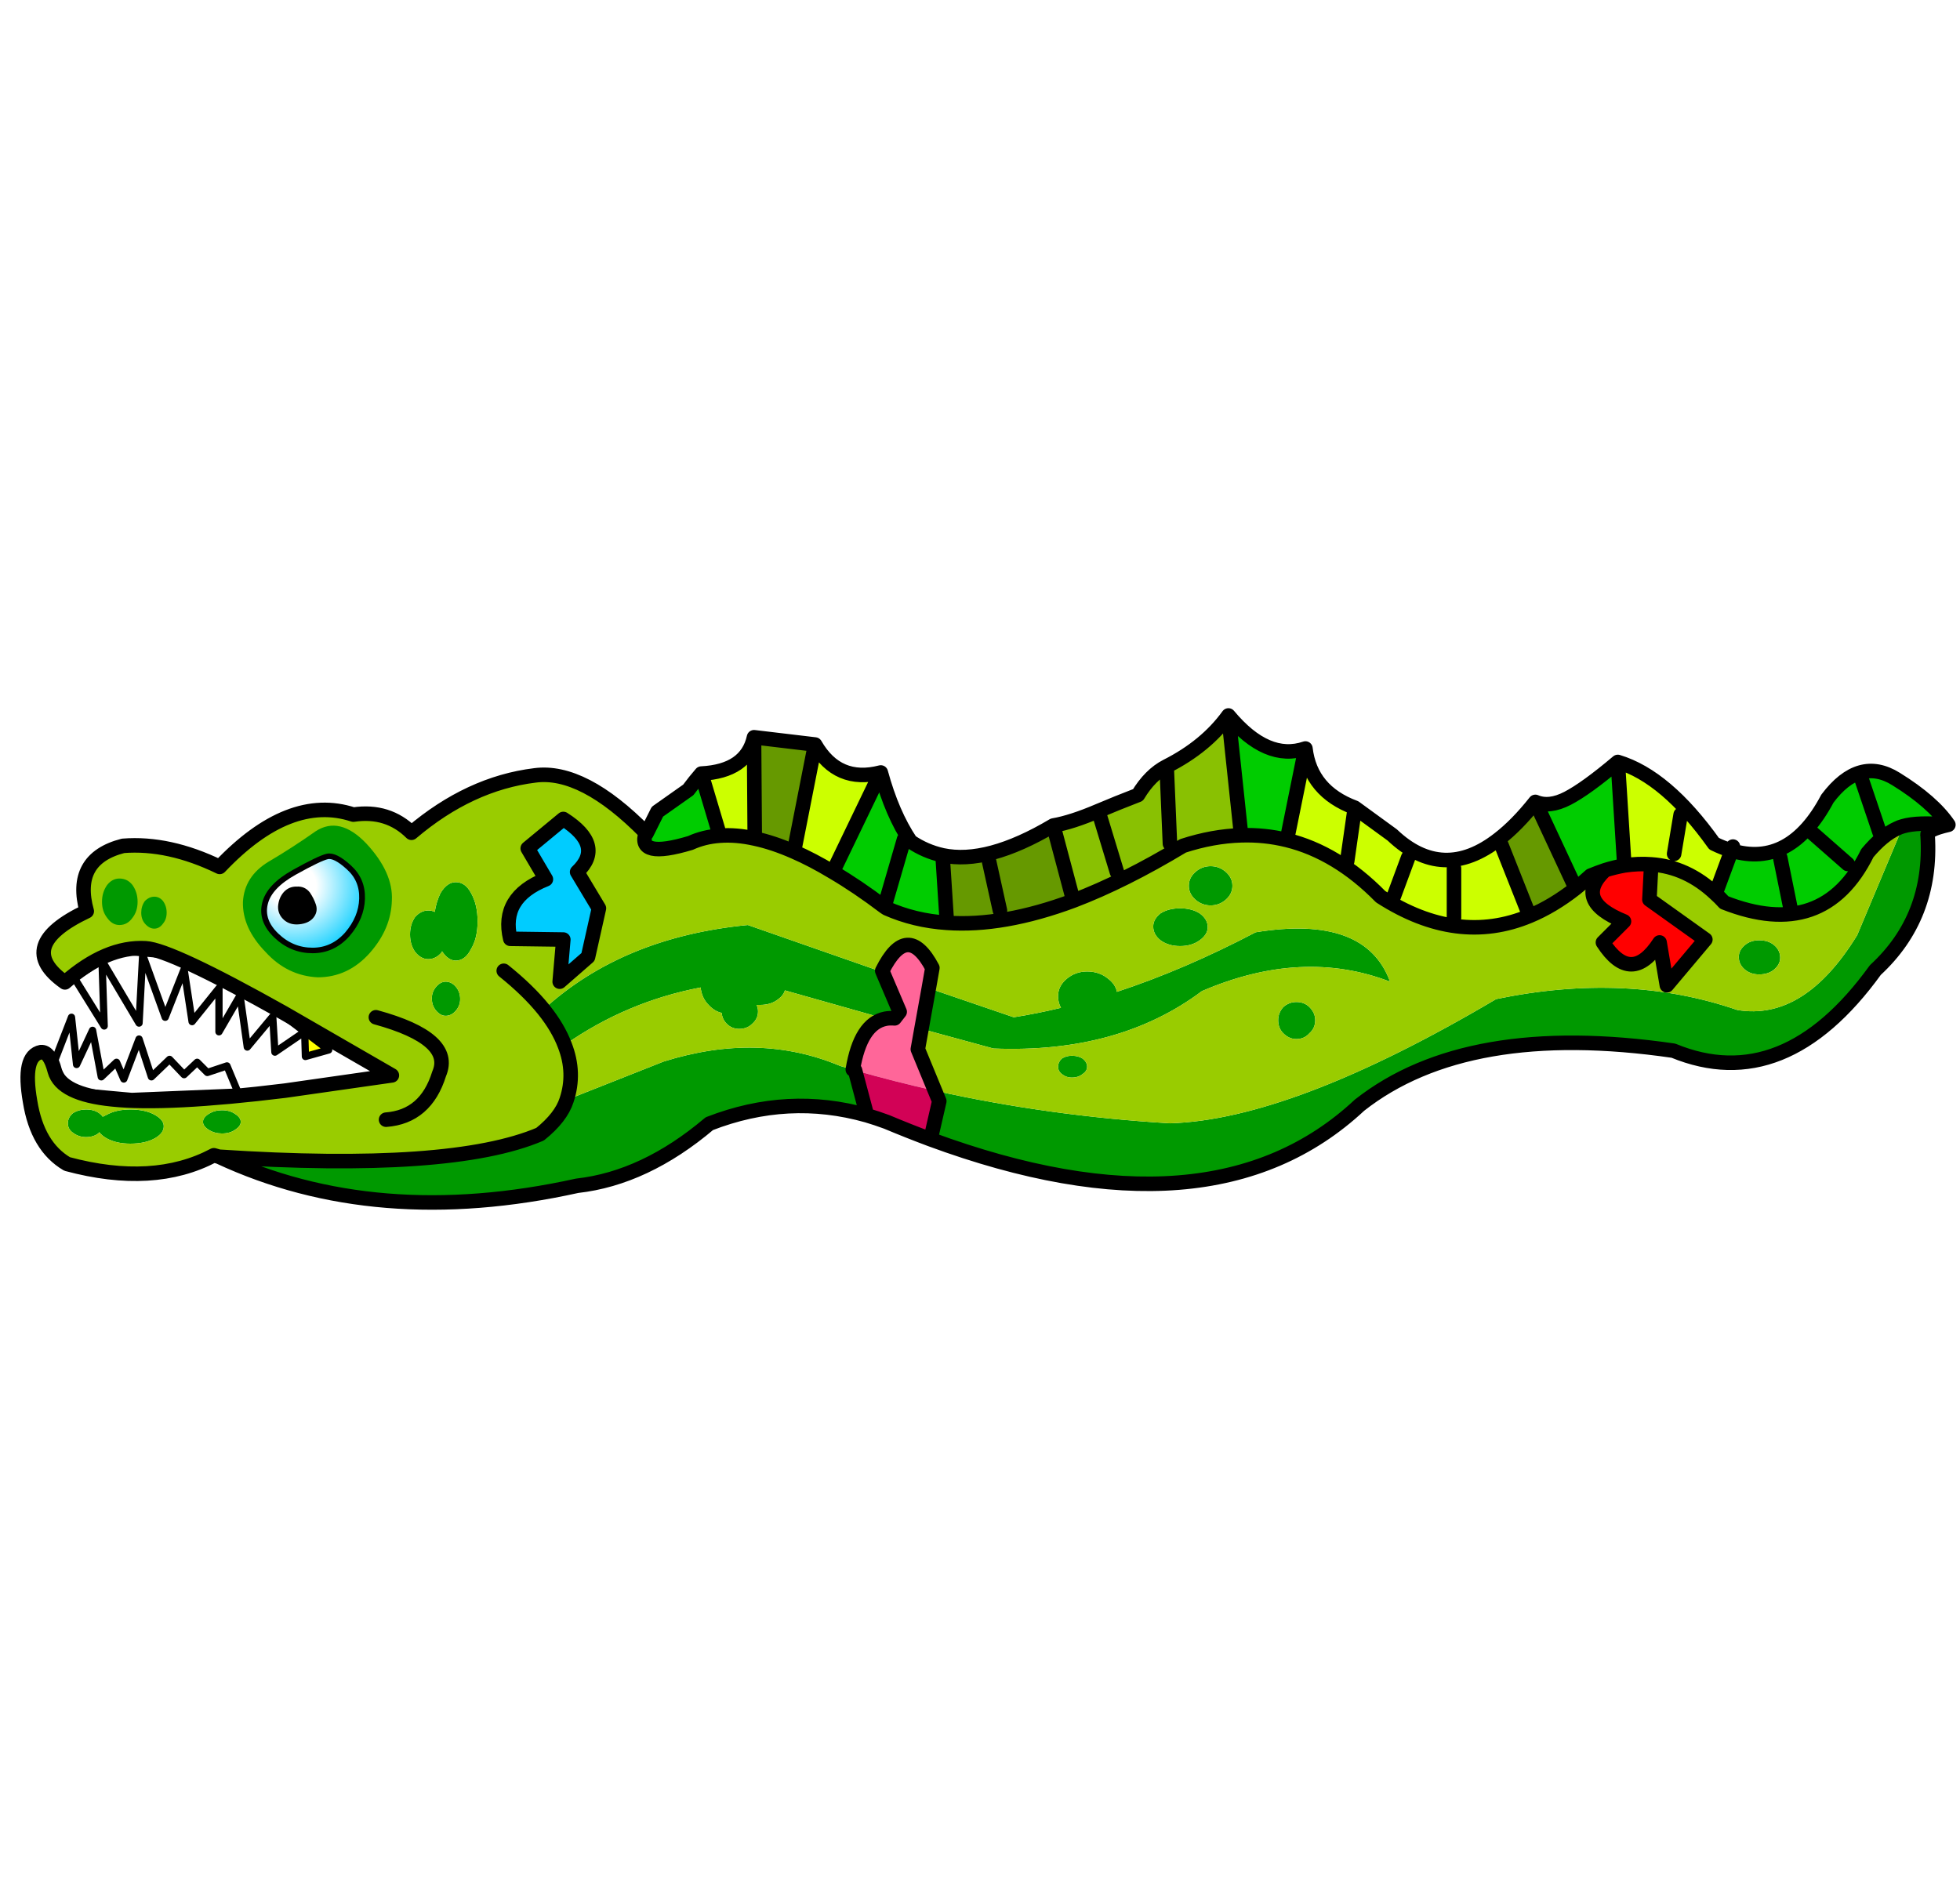 
<svg xmlns="http://www.w3.org/2000/svg" version="1.1" xmlns:xlink="http://www.w3.org/1999/xlink" preserveAspectRatio="none" x="0px" y="0px" width="560px" height="544px" viewBox="0 0 560 544">
<defs>
<radialGradient id="Gradient_1" gradientUnits="userSpaceOnUse" cx="0" cy="0" r="13.85" fx="0" fy="0" gradientTransform="matrix( 1, 0, 0, 1, 8.2,9.05) " spreadMethod="pad">
<stop  offset="29.02%" stop-color="#FFFFFF"/>

<stop  offset="100%" stop-color="#00CCFF"/>
</radialGradient>

<filter id="Filter_1" x="-20%" y="-20%" width="140%" height="140%" color-interpolation-filters="sRGB">
<feColorMatrix in="SourceGraphic" type="matrix" values="0.582 0.692 -0.274 0 -0.016 0.147 0.697 0.155 0 -0.016 0.477 0.185 0.338 0 -0.016 0 0 0 1 0 " result="result1"/>
</filter>

<filter id="Filter_2" x="-20%" y="-20%" width="140%" height="140%" color-interpolation-filters="sRGB">
<feColorMatrix in="SourceGraphic" type="matrix" values="-0.146 0.15 0.997 0 0 0.394 0.798 -0.192 0 0 -0.519 1.553 -0.034 0 0 0 0 0 1 0 " result="result1"/>
</filter>

<g id="Duplicate_Items_Folder_body_no_fins_copy_0_Layer4_0_FILL">
<path fill="#FFFF00" stroke="none" d="
M -21.05 16.25
L -21 17.95 -19.4 17.5 -21.05 16.25 Z"/>

<path fill="#FFFFFF" stroke="none" d="
M -36.9 12.55
L -34.85 15.85 -35 11.35 -32.45 15.65 -32.2 10.95 -30.65 15.25 -29.35 11.95 -28.8 15.55 -26.95 13.25 -26.95 16.25 -25.5 13.75 -25 17.3 -23.25 15.2 -23.1 17.65 -21.05 16.25 -23.6 14.3 -29.5 11.05 -34 10.65 -36.9 12.55
M -35.65 16.15
L -36.75 18.5 -37.1 15.25 -38.3 18.35 -37.35 20.3 -32.95 20.7 -25.65 20.4 -26.4 18.6 -27.75 19.05 -28.45 18.35 -29.35 19.2 -30.35 18.15 -31.6 19.35 -32.45 16.75 -33.5 19.5 -34 18.35 -35.05 19.35 -35.65 16.15 Z"/>
</g>

<g id="Duplicate_Items_Folder_body_no_fins_copy_0_Layer3_0_FILL">
<path fill="#009900" stroke="none" d="
M 16.65 18.85
Q 16.251 18.728 15.8 18.6 10.198 16.24 3.65 18.3
L -3.05 20.95
Q -3.407 22.14 -4.85 23.3 -10.95 25.9 -26.95 24.85 -16.126 29.902 -2.3 26.85 2.372 26.325 6.8 22.55 12.221 20.465 17.65 22
L 16.8 18.9
Q 16.756 18.879 16.65 18.85
M 6.2 13.2
Q 6.279 13.929 6.75 14.4 7.149 14.836 7.65 14.95 7.687 15.387 8 15.7 8.35 16.05 8.85 16.05 9.4 16.05 9.75 15.7 10.15 15.35 10.15 14.85 10.15 14.6 10.05 14.4 10.172 14.4 10.3 14.4 11.05 14.4 11.55 14 11.893 13.751 12 13.4
L 18.9 15.35
Q 19.214 15.296 19.55 15.3
L 19.9 14.85 18.75 12.15 9.45 8.9
Q 0.844 9.732 -4.6 14.7 -3.606 15.964 -3.15 17.15 1.103 14.173 6.2 13.2
M 40.7 13.45
Q 47.613 10.476 53.65 12.8 51.952 8.173 44.4 9.4 39.496 11.972 34.85 13.5 34.755 12.988 34.25 12.6 33.65 12.1 32.8 12.1 32 12.1 31.4 12.6 30.8 13.1 30.8 13.8 30.8 14.236 31 14.6 29.372 14.992 27.75 15.25
L 21.9 13.25 21.4 16.05 26.35 17.4
Q 34.97 17.75 40.7 13.45
M -25.45 22.45
Q -25.45 22.15 -25.85 21.9 -26.2 21.65 -26.75 21.65 -27.25 21.65 -27.65 21.9 -28.05 22.15 -28.05 22.45 -28.05 22.75 -27.65 23 -27.25 23.25 -26.75 23.25 -26.2 23.25 -25.85 23 -25.45 22.75 -25.45 22.45
M -36.1 21.6
Q -36.6 21.6 -37 21.85 -37.35 22.15 -37.35 22.55 -37.35 22.95 -37 23.2 -36.6 23.5 -36.1 23.5 -35.55 23.5 -35.2 23.2
L -35.2 23.15
Q -35.002 23.41 -34.65 23.6 -34 23.95 -33.05 23.95 -32.05 23.95 -31.4 23.6 -30.75 23.25 -30.75 22.75 -30.75 22.3 -31.4 21.95 -32.05 21.6 -33.05 21.6 -34 21.6 -34.65 21.95 -34.809 22.036 -34.95 22.1 -35.027 21.979 -35.2 21.85 -35.55 21.6 -36.1 21.6
M -12 14.8
Q -11.7 15.15 -11.35 15.15 -10.95 15.15 -10.65 14.8 -10.35 14.45 -10.35 14 -10.35 13.5 -10.65 13.15 -10.95 12.8 -11.35 12.8 -11.7 12.8 -12 13.15 -12.3 13.5 -12.3 13.95 -12.3 14.45 -12 14.8
M -9.6 10.55
Q -9.15 9.8 -9.15 8.65 -9.15 7.5 -9.6 6.7 -10 5.95 -10.65 5.95 -11.25 5.95 -11.7 6.7 -11.982 7.263 -12.1 8 -12.291 7.9 -12.55 7.9 -13.05 7.9 -13.45 8.35 -13.8 8.85 -13.8 9.55 -13.8 10.25 -13.45 10.75 -13.05 11.25 -12.55 11.25 -12 11.25 -11.6 10.75
L -11.6 10.7
Q -11.177 11.35 -10.65 11.35 -10 11.35 -9.6 10.55
M 31.75 17.9
Q 31.35 17.9 31.05 18.1 30.8 18.35 30.8 18.65 30.8 18.95 31.05 19.15 31.35 19.4 31.75 19.4 32.2 19.4 32.5 19.15 32.8 18.95 32.8 18.65 32.8 18.35 32.5 18.1 32.2 17.9 31.75 17.9
M 48.5 15.45
Q 48.5 14.95 48.1 14.55 47.75 14.2 47.2 14.2 46.7 14.2 46.3 14.55 45.95 14.95 45.95 15.45 45.95 16 46.3 16.35 46.7 16.75 47.2 16.75 47.75 16.75 48.1 16.35 48.5 16 48.5 15.45
M 42.35 7.15
Q 42.8 6.75 42.8 6.2 42.8 5.65 42.35 5.25 41.9 4.85 41.3 4.85 40.7 4.85 40.25 5.25 39.8 5.65 39.8 6.2 39.8 6.75 40.25 7.15 40.7 7.55 41.3 7.55 41.9 7.55 42.35 7.15
M 41.1 9.05
Q 41.1 8.5 40.55 8.1 40 7.75 39.2 7.75 38.4 7.75 37.85 8.1 37.35 8.5 37.35 9 37.35 9.55 37.85 9.95 38.4 10.35 39.2 10.35 40 10.35 40.55 9.95 41.1 9.55 41.1 9.05
M 78.05 10.3
Q 77.65 10.65 77.65 11.1 77.65 11.6 78.05 11.95 78.45 12.3 79.05 12.3 79.7 12.3 80.1 11.95 80.5 11.6 80.5 11.15 80.5 10.65 80.1 10.3 79.7 9.95 79.05 9.95 78.45 9.95 78.05 10.3
M 88.95 2.1
L 85.8 9.6
Q 82.167 15.518 77.55 14.75 69.947 12.129 60.95 14 46.917 22.296 38.5 22.55 30.128 22.045 22.3 20.3
L 22.6 21 22 23.65
Q 41.389 30.79 51.55 21.3 58.937 15.485 73.15 17.55 80.77 20.687 87.05 12 90.995 8.357 90.65 2.75 90.512 2.358 92.05 2 89.967 1.799 88.95 2.1 Z"/>

<path fill="#99CC00" stroke="none" d="
M 6.75 14.4
Q 6.279 13.929 6.2 13.2 1.103 14.173 -3.15 17.15 -2.403 19.089 -3.05 20.95
L 3.65 18.3
Q 10.198 16.24 15.8 18.6 16.251 18.728 16.65 18.85 17.201 15.686 18.9 15.35
L 12 13.4
Q 11.893 13.751 11.55 14 11.05 14.4 10.3 14.4 10.172 14.4 10.05 14.4 10.15 14.6 10.15 14.85 10.15 15.35 9.75 15.7 9.4 16.05 8.85 16.05 8.35 16.05 8 15.7 7.687 15.387 7.65 14.95 7.149 14.836 6.75 14.4
M 85.8 9.6
L 88.95 2.1
Q 88.721 2.162 88.55 2.25 87.55 2.7 86.5 3.95 83.5 10.05 76.65 7.35 76.36 7.028 76.05 6.75 74.082 4.894 71.6 4.7
L 71.5 7.15 75.35 9.9 72.7 13.05 72.2 10.1
Q 70.25 13.106 68.3 10.1
L 69.75 8.65
Q 66.234 7.225 68.45 5.1 67.963 5.29 67.45 5.5 66.943 5.963 66.4 6.35 64.858 7.607 63.25 8.25 58.285 10.345 53 6.95 49.999 3.898 46.55 3.05 45.014 2.673 43.4 2.7 41.458 2.782 39.4 3.45 35.362 5.888 31.85 7.2 27.013 9.025 23.15 8.75 20.912 8.6 19 7.75 18.928 7.696 18.85 7.65 16.988 6.24 15.3 5.25 13.9 4.405 12.6 3.85 11.194 3.221 9.9 2.95 8.638 2.665 7.5 2.75 6.427 2.826 5.5 3.25 1.801 4.364 2.4 2.55 -1.892 -1.838 -5.2 -1.4 -9.7 -0.85 -13.7 2.55 -15.321 0.946 -17.7 1.3 -22.109 -0.154 -26.9 4.9 -30.4 3.2 -33.55 3.45 -37.05 4.35 -36.05 7.95 -41.1 10.35 -37.55 12.85 -34.7 10.35 -32 10.5 -30.25 10.6 -22.5 14.95
L -15.05 19.25 -22.4 20.3
Q -30.55 21.3 -34.3 20.9 -37.8 20.55 -38.25 18.95 -38.6 17.6 -39.2 17.65 -40.5 17.9 -39.95 21.05 -39.45 24.15 -37.4 25.35 -31.45 26.95 -27.3 24.75
L -26.95 24.85
Q -10.95 25.9 -4.85 23.3 -3.407 22.14 -3.05 20.95 -2.403 19.089 -3.15 17.15 -3.606 15.964 -4.6 14.7 -5.664 13.403 -7.35 12.05 -5.664 13.403 -4.6 14.7 0.844 9.732 9.45 8.9
L 18.75 12.15 18.7 12.05
Q 20.425 8.601 22.15 11.85
L 21.9 13.25 27.75 15.25
Q 29.372 14.992 31 14.6 30.8 14.236 30.8 13.8 30.8 13.1 31.4 12.6 32 12.1 32.8 12.1 33.65 12.1 34.25 12.6 34.755 12.988 34.85 13.5 39.496 11.972 44.4 9.4 51.952 8.173 53.65 12.8 47.613 10.476 40.7 13.45 34.97 17.75 26.35 17.4
L 21.4 16.05 21.15 17.45 22.3 20.3
Q 30.128 22.045 38.5 22.55 46.917 22.296 60.95 14 69.947 12.129 77.55 14.75 82.167 15.518 85.8 9.6
M 77.65 11.1
Q 77.65 10.65 78.05 10.3 78.45 9.95 79.05 9.95 79.7 9.95 80.1 10.3 80.5 10.65 80.5 11.15 80.5 11.6 80.1 11.95 79.7 12.3 79.05 12.3 78.45 12.3 78.05 11.95 77.65 11.6 77.65 11.1
M 40.55 8.1
Q 41.1 8.5 41.1 9.05 41.1 9.55 40.55 9.95 40 10.35 39.2 10.35 38.4 10.35 37.85 9.95 37.35 9.55 37.35 9 37.35 8.5 37.85 8.1 38.4 7.75 39.2 7.75 40 7.75 40.55 8.1
M 42.8 6.2
Q 42.8 6.75 42.35 7.15 41.9 7.55 41.3 7.55 40.7 7.55 40.25 7.15 39.8 6.75 39.8 6.2 39.8 5.65 40.25 5.25 40.7 4.85 41.3 4.85 41.9 4.85 42.35 5.25 42.8 5.65 42.8 6.2
M 48.1 14.55
Q 48.5 14.95 48.5 15.45 48.5 16 48.1 16.35 47.75 16.75 47.2 16.75 46.7 16.75 46.3 16.35 45.95 16 45.95 15.45 45.95 14.95 46.3 14.55 46.7 14.2 47.2 14.2 47.75 14.2 48.1 14.55
M 31.05 18.1
Q 31.35 17.9 31.75 17.9 32.2 17.9 32.5 18.1 32.8 18.35 32.8 18.65 32.8 18.95 32.5 19.15 32.2 19.4 31.75 19.4 31.35 19.4 31.05 19.15 30.8 18.95 30.8 18.65 30.8 18.35 31.05 18.1
M -3.25 1.6
Q -0.378 3.425 -2.3 5.25
L -0.8 7.75 -1.55 11.1 -3.5 12.8 -3.25 9.9 -6.9 9.85
Q -7.594 7 -4.45 5.75
L -5.7 3.6 -3.25 1.6
M -9.15 8.65
Q -9.15 9.8 -9.6 10.55 -10 11.35 -10.65 11.35 -11.177 11.35 -11.6 10.7
L -11.6 10.75
Q -12 11.25 -12.55 11.25 -13.05 11.25 -13.45 10.75 -13.8 10.25 -13.8 9.55 -13.8 8.85 -13.45 8.35 -13.05 7.9 -12.55 7.9 -12.291 7.9 -12.1 8 -11.982 7.263 -11.7 6.7 -11.25 5.95 -10.65 5.95 -10 5.95 -9.6 6.7 -9.15 7.5 -9.15 8.65
M -11.35 15.15
Q -11.7 15.15 -12 14.8 -12.3 14.45 -12.3 13.95 -12.3 13.5 -12 13.15 -11.7 12.8 -11.35 12.8 -10.95 12.8 -10.65 13.15 -10.35 13.5 -10.35 14 -10.35 14.45 -10.65 14.8 -10.95 15.15 -11.35 15.15
M -11.8 19.15
Q -12.713 22.093 -15.45 22.3 -12.713 22.093 -11.8 19.15 -10.753 16.726 -16.15 15.25 -10.753 16.726 -11.8 19.15
M -37 21.85
Q -36.6 21.6 -36.1 21.6 -35.55 21.6 -35.2 21.85 -35.027 21.979 -34.95 22.1 -34.809 22.036 -34.65 21.95 -34 21.6 -33.05 21.6 -32.05 21.6 -31.4 21.95 -30.75 22.3 -30.75 22.75 -30.75 23.25 -31.4 23.6 -32.05 23.95 -33.05 23.95 -34 23.95 -34.65 23.6 -35.002 23.41 -35.2 23.15
L -35.2 23.2
Q -35.55 23.5 -36.1 23.5 -36.6 23.5 -37 23.2 -37.35 22.95 -37.35 22.55 -37.35 22.15 -37 21.85
M -25.85 21.9
Q -25.45 22.15 -25.45 22.45 -25.45 22.75 -25.85 23 -26.2 23.25 -26.75 23.25 -27.25 23.25 -27.65 23 -28.05 22.75 -28.05 22.45 -28.05 22.15 -27.65 21.9 -27.25 21.65 -26.75 21.65 -26.2 21.65 -25.85 21.9 Z"/>

<path fill="#FF6699" stroke="none" d="
M 22.3 20.3
L 21.15 17.45 21.4 16.05 21.9 13.25 22.15 11.85
Q 20.425 8.601 18.7 12.05
L 18.75 12.15 19.9 14.85 19.55 15.3
Q 19.214 15.296 18.9 15.35 17.201 15.686 16.65 18.85 16.756 18.879 16.8 18.9 19.538 19.679 22.3 20.3 Z"/>

<path fill="#D20256" stroke="none" d="
M 22 23.65
L 22.6 21 22.3 20.3
Q 19.538 19.679 16.8 18.9
L 17.65 22
Q 18.321 22.199 19 22.45 20.54 23.096 22 23.65 Z"/>

<path fill="#00CC00" stroke="none" d="
M 22.85 4.1
Q 21.66 3.835 20.65 3.15 19.375 1.252 18.6 -1.6
L 15.3 5.25
Q 16.988 6.24 18.85 7.65
L 20.2 3 18.85 7.65
Q 18.928 7.696 19 7.75 20.912 8.6 23.15 8.75
L 22.85 4.1
M 68.45 5.1
Q 69.124 4.917 69.75 4.8
L 69.3 -2.35
Q 67.151 -0.488 65.85 0.15 64.603 0.836 63.65 0.4
L 66.4 6.35
Q 66.943 5.963 67.45 5.5 67.963 5.29 68.45 5.1
M 86.5 3.95
Q 87.55 2.7 88.55 2.25 88.721 2.162 88.95 2.1 89.967 1.799 92.05 2 90.997 0.413 88.45 -1.15 85.95 -2.726 83.75 0.2 81.199 4.998 77.15 3.75
L 76.05 6.75
Q 76.36 7.028 76.65 7.35 83.5 10.05 86.5 3.95
M 82.7 2.55
L 85.15 4.7 82.7 2.55
M 80.5 4.25
L 81.2 7.7 80.5 4.25
M 86.1 -1.15
L 87.35 2.55 86.1 -1.15
M 47.8 -3.25
Q 45.175 -2.345 42.5 -5.55
L 43.4 2.7
Q 45.014 2.673 46.55 3.05
L 47.8 -3.25
M 6.25 -1.55
Q 5.799 -1.005 5.35 -0.4
L 3.2 1.1 2.45 2.6
Q 2.445 2.569 2.4 2.55 1.801 4.364 5.5 3.25 6.427 2.826 7.5 2.75
L 6.25 -1.55 Z"/>

<path fill="#669900" stroke="none" d="
M 31.85 7.2
L 30.45 2.05
Q 25.922 4.755 22.85 4.1
L 23.15 8.75
Q 27.013 9.025 31.85 7.2
M 26.8 7.9
L 26.05 4.5 26.8 7.9
M 63.65 0.4
Q 62.38 2.026 61.15 2.95
L 63.25 8.25
Q 64.858 7.607 66.4 6.35
L 63.65 0.4
M 14.05 -3.55
L 9.85 -4.05 9.9 2.95
Q 11.194 3.221 12.6 3.85
L 14.05 -3.55 Z"/>

<path fill="#CCFF00" stroke="none" d="
M 63.25 8.25
L 61.15 2.95
Q 57.281 6.008 53.8 2.7
L 51.2 0.8 50.7 4.5 51.2 0.8
Q 48.175 -0.312 47.8 -3.25
L 46.55 3.05
Q 49.999 3.898 53 6.95 58.285 10.345 63.25 8.25
M 53.9 6.95
L 54.9 4.25 53.9 6.95
M 58.05 8.4
L 58.05 5 58.05 8.4
M 77.15 3.75
Q 76.565 3.601 75.95 3.3 72.655 -1.321 69.3 -2.35
L 69.75 4.8
Q 70.729 4.655 71.6 4.7 74.082 4.894 76.05 6.75
L 77.15 3.75
M 73.65 1.3
L 73.2 4 73.65 1.3
M 9.85 -4.05
Q 9.359 -1.685 6.25 -1.55
L 7.5 2.75
Q 8.638 2.665 9.9 2.95
L 9.85 -4.05
M 18.6 -1.6
Q 15.628 -0.829 14.05 -3.55
L 12.6 3.85
Q 13.9 4.405 15.3 5.25
L 18.6 -1.6 Z"/>

<path fill="#FF0000" stroke="none" d="
M 75.35 9.9
L 71.5 7.15 71.6 4.7
Q 70.729 4.655 69.75 4.8 69.124 4.917 68.45 5.1 66.234 7.225 69.75 8.65
L 68.3 10.1
Q 70.25 13.106 72.2 10.1
L 72.7 13.05 75.35 9.9 Z"/>

<path fill="#00CCFF" stroke="none" d="
M -2.3 5.25
Q -0.378 3.425 -3.25 1.6
L -5.7 3.6 -4.45 5.75
Q -7.594 7 -6.9 9.85
L -3.25 9.9 -3.5 12.8 -1.55 11.1 -0.8 7.75 -2.3 5.25 Z"/>

<path fill="#89C102" stroke="none" d="
M 38.25 -2.05
Q 37.138 -1.442 36.3 -0.05 34.86 0.505 33.55 1.05
L 34.85 5.25 33.55 1.05
Q 31.737 1.835 30.45 2.05
L 31.85 7.2
Q 35.362 5.888 39.4 3.45 41.458 2.782 43.4 2.7
L 42.5 -5.55
Q 40.979 -3.391 38.25 -2.05
L 38.5 3.3 38.25 -2.05 Z"/>
</g>

<g id="Duplicate_Items_Folder_body_no_fins_copy_0_Layer2_0_FILL">
<path fill="#009900" stroke="none" d="
M -30.8 7.25
Q -31.05 6.95 -31.4 6.95 -31.75 6.95 -32.05 7.25 -32.3 7.6 -32.3 8.05 -32.3 8.5 -32.05 8.8 -31.75 9.15 -31.4 9.15 -31.05 9.15 -30.8 8.8 -30.55 8.5 -30.55 8.05 -30.55 7.6 -30.8 7.25
M -32.9 6.15
Q -33.25 5.7 -33.8 5.7 -34.3 5.7 -34.65 6.15 -35 6.65 -35 7.3 -35 7.95 -34.65 8.4 -34.3 8.9 -33.8 8.9 -33.25 8.9 -32.9 8.4 -32.55 7.95 -32.55 7.3 -32.55 6.65 -32.9 6.15
M -15.05 7.2
Q -14.953 5.295 -16.8 3.3 -18.64 1.365 -20.3 2.45 -21.91 3.585 -23.55 4.55 -25.197 5.555 -25.3 7.3 -25.35 9.1 -23.75 10.75 -22.25 12.4 -20.15 12.5 -18.05 12.5 -16.55 10.8 -15.1 9.15 -15.05 7.2 Z"/>
</g>

<g id="Duplicate_Items_Folder_eye_0_Layer2_0_FILL">
<path fill="url(#Gradient_1)" stroke="none" d="
M 3.3 12.3
Q 2.598 15.453 5.3 18.15 8.001 20.849 11.6 20.85 15.15 20.85 17.65 17.9 20.1 14.9 20.2 11.45 20.3 8 17.9 5.75 15.497 3.45 14.15 3.75 12.807 4.099 8.4 6.65 4.048 9.198 3.3 12.3 Z"/>
</g>

<g id="Duplicate_Items_Folder_eye_0_Layer1_0_FILL">
<path fill="#000000" stroke="none" d="
M 11.8 12.65
Q 11.45 11.55 10.8 10.55 10.05 9.55 8.85 9.65 7.7 9.6 6.9 10.5 6.1 11.45 6 12.85 5.95 14.15 6.95 15.05 7.85 15.85 9.25 15.7 10.65 15.55 11.35 14.75 12.15 13.8 11.8 12.65 Z"/>
</g>

<g id="Duplicate_Items_Folder_eye_0_Layer0_0_FILL">
<path fill="#000000" stroke="none" d="
M 7.9 11.75
Q 7.7 12.1 7.75 12.75 7.75 13.2 8.05 13.55 8.3 14 8.75 13.95 9.35 14 9.65 13.6 10.05 13.25 10 12.65 9.95 12.15 9.6 11.75 9.2 11.45 8.65 11.4 8.1 11.5 7.9 11.75 Z"/>
</g>

<path id="Duplicate_Items_Folder_body_no_fins_copy_0_Layer4_0_1_STROKES" stroke="#000000" stroke-width="0.5" stroke-linejoin="round" stroke-linecap="round" fill="none" d="
M -35.65 16.15
L -35.05 19.35 -34 18.35 -33.5 19.5 -32.45 16.75 -31.6 19.35 -30.35 18.15 -29.35 19.2 -28.45 18.35 -27.75 19.05 -26.4 18.6 -25.65 20.4 -32.95 20.7 -37.35 20.3 -38.3 18.35 -37.1 15.25 -36.75 18.5 -35.65 16.15 Z
M -21.05 16.25
L -23.6 14.3 -29.5 11.05 -34 10.65 -36.9 12.55 -34.85 15.85 -35 11.35 -32.45 15.65 -32.2 10.95 -30.65 15.25 -29.35 11.95 -28.8 15.55 -26.95 13.25 -26.95 16.25 -25.5 13.75 -25 17.3 -23.25 15.2 -23.1 17.65 -21.05 16.25 -19.4 17.5 -21 17.95 -21.05 16.25 Z"/>

<path id="Duplicate_Items_Folder_body_no_fins_copy_0_Layer3_0_1_STROKES" stroke="#000000" stroke-width="1" stroke-linejoin="round" stroke-linecap="round" fill="none" d="
M 30.475 2.05
Q 31.737 1.835 33.575 1.05 34.86 0.505 36.3 -0.05 37.138 -1.442 38.275 -2.025 40.979 -3.391 42.525 -5.525 45.175 -2.345 47.825 -3.25 48.175 -0.312 51.225 0.825
L 53.8 2.7
Q 57.281 6.008 61.15 2.975 62.38 2.026 63.65 0.425 64.603 0.836 65.875 0.175 67.151 -0.488 69.325 -2.325 72.655 -1.321 75.95 3.3 76.565 3.601 77.15 3.775
L 77.25 3.5
M 14.075 -3.525
Q 15.628 -0.829 18.6 -1.6 19.375 1.252 20.65 3.15 21.66 3.835 22.85 4.1 25.922 4.755 30.475 2.05
L 31.85 7.225
Q 35.362 5.888 39.4 3.45 41.458 2.782 43.4 2.725
L 42.525 -5.525
M 9.875 -4.025
L 14.075 -3.525 12.625 3.85
Q 13.9 4.405 15.3 5.25
L 18.6 -1.6
M 6.25 -1.525
Q 9.359 -1.685 9.875 -4.025
L 9.925 2.95
Q 11.194 3.221 12.625 3.85
M 2.425 2.55
Q 2.445 2.569 2.475 2.6
L 3.225 1.1 5.35 -0.4
Q 5.799 -1.005 6.25 -1.525
L 7.525 2.75
Q 8.638 2.665 9.925 2.95
M 22.325 20.3
L 22.625 21.025 22.025 23.65
Q 41.389 30.79 51.55 21.3 58.937 15.485 73.15 17.55 80.77 20.687 87.05 12 90.995 8.357 90.65 2.75 90.512 2.358 92.075 2 89.967 1.799 88.95 2.1 88.721 2.162 88.55 2.25 87.55 2.7 86.5 3.95 83.5 10.05 76.65 7.35 76.36 7.028 76.05 6.75 74.082 4.894 71.625 4.725
L 71.5 7.15 75.35 9.9 72.7 13.05 72.2 10.1
Q 70.25 13.106 68.3 10.1
L 69.75 8.65
Q 66.234 7.225 68.45 5.125 67.963 5.29 67.45 5.5 66.943 5.963 66.425 6.375 64.858 7.607 63.25 8.275 58.285 10.345 53 6.95 49.999 3.898 46.55 3.05 45.014 2.673 43.4 2.725
M 82.7 2.55
L 85.15 4.7
M 73.65 1.3
L 73.2 4
M 76.05 6.75
L 77.15 3.775
Q 81.199 4.998 83.75 0.2 85.95 -2.726 88.475 -1.15 90.997 0.413 92.075 2
M 69.775 4.8
Q 69.124 4.917 68.45 5.125
M 66.425 6.375
L 63.65 0.425
M 61.15 2.975
L 63.25 8.275
M 71.625 4.725
Q 70.729 4.655 69.775 4.8
L 69.325 -2.325
M 53.9 6.95
L 54.9 4.25
M 58.05 8.4
L 58.05 5
M 50.7 4.5
L 51.225 0.825
M 21.4 16.05
L 21.15 17.45 22.325 20.3
M 16.825 18.9
L 17.65 22
Q 18.321 22.199 19 22.45 20.54 23.096 22.025 23.65
M 34.85 5.25
L 33.575 1.05
M 26.8 7.9
L 26.05 4.5
M 23.15 8.75
L 22.85 4.1
M 21.9 13.275
L 21.4 16.05
M 23.15 8.75
Q 27.013 9.025 31.85 7.225
M 18.75 12.175
L 18.7 12.05
Q 20.425 8.601 22.15 11.85
L 21.9 13.275
M 15.3 5.25
Q 16.988 6.24 18.85 7.65
L 20.2 3
M 18.85 7.65
Q 18.928 7.696 19 7.75 20.912 8.6 23.15 8.75
M 2.425 2.55
Q 1.801 4.364 5.5 3.25 6.427 2.826 7.525 2.75
M -3.15 17.175
Q -2.403 19.089 -3.025 20.95
M 16.675 18.85
Q 17.201 15.686 18.925 15.35 19.214 15.296 19.55 15.325
L 19.9 14.875 18.75 12.175
M -4.6 14.725
Q -3.606 15.964 -3.15 17.175
M 16.825 18.9
Q 16.756 18.879 16.675 18.85
M 17.65 22
Q 12.221 20.465 6.8 22.575 2.372 26.325 -2.3 26.85 -16.126 29.902 -26.95 24.85
L -27.3 24.75
Q -31.45 26.95 -37.4 25.35 -39.45 24.15 -39.95 21.05 -40.5 17.9 -39.2 17.65 -38.6 17.6 -38.25 18.95 -37.8 20.55 -34.3 20.9 -30.55 21.3 -22.4 20.3
L -15.05 19.25 -22.5 14.95
Q -30.25 10.6 -32 10.5 -34.7 10.35 -37.55 12.85 -41.1 10.35 -36.05 7.95 -37.05 4.35 -33.55 3.45 -30.4 3.2 -26.9 4.9 -22.109 -0.154 -17.7 1.3 -15.321 0.946 -13.7 2.55 -9.7 -0.85 -5.2 -1.4 -1.892 -1.838 2.425 2.55
M 80.5 4.25
L 81.2 7.7
M 46.55 3.05
L 47.825 -3.25
M 86.1 -1.15
L 87.35 2.55
M 38.5 3.3
L 38.275 -2.025
M -3.25 1.6
L -5.7 3.625 -4.45 5.75
Q -7.594 7 -6.9 9.85
L -3.25 9.9 -3.5 12.8 -1.55 11.1 -0.8 7.75 -2.3 5.25
Q -0.378 3.425 -3.25 1.6 Z
M -16.15 15.25
Q -10.753 16.726 -11.8 19.15 -12.713 22.093 -15.45 22.3
M -3.025 20.95
Q -3.407 22.14 -4.85 23.3 -10.95 25.9 -26.95 24.85
M -7.35 12.05
Q -5.664 13.403 -4.6 14.725"/>

<path id="Duplicate_Items_Folder_eye_0_Layer2_0_1_STROKES" stroke="#000000" stroke-width="1" stroke-linejoin="round" stroke-linecap="round" fill="none" d="
M 3.325 12.325
Q 4.048 9.198 8.425 6.65 12.807 4.099 14.15 3.775 15.497 3.45 17.9 5.75 20.3 8 20.2 11.45 20.1 14.9 17.65 17.9 15.15 20.85 11.6 20.85 8.001 20.849 5.3 18.15 2.598 15.453 3.325 12.325 Z"/>

<path id="Duplicate_Items_Folder_eye_0_Layer1_0_1_STROKES" stroke="#000000" stroke-width="0.8" stroke-linejoin="round" stroke-linecap="round" fill="none" d="
M 10.8 10.55
Q 10.05 9.55 8.85 9.65 7.7 9.6 6.9 10.5 6.1 11.45 6 12.85 5.95 14.15 6.95 15.05 7.85 15.85 9.25 15.7 10.65 15.55 11.35 14.75 12.15 13.8 11.8 12.65 11.45 11.55 10.8 10.55 Z"/>
</defs>

<g filter="url(#Filter_1)" transform="matrix( 1, 0, 0, 1, 0,0) ">
<g transform="matrix( 4.159, 0, 0, 4.159, 173.8,226.2) ">
<g filter="url(#Filter_2)" transform="matrix( 0.24, 0, 0, 0.24, -41.75,-54.35) ">
<g transform="matrix( 4.159, 0, 0, 4.159, 174.6,227.65) ">
<g transform="matrix( 1, 0, 0, 1, 0,0) ">
<use xlink:href="#Duplicate_Items_Folder_body_no_fins_copy_0_Layer4_0_FILL"/>

<use xlink:href="#Duplicate_Items_Folder_body_no_fins_copy_0_Layer4_0_1_STROKES"/>
</g>

<g transform="matrix( 1, 0, 0, 1, 0,0) ">
<use xlink:href="#Duplicate_Items_Folder_body_no_fins_copy_0_Layer3_0_FILL"/>

<use xlink:href="#Duplicate_Items_Folder_body_no_fins_copy_0_Layer3_0_1_STROKES"/>
</g>

<g transform="matrix( 1, 0, 0, 1, 0,0) ">
<use xlink:href="#Duplicate_Items_Folder_body_no_fins_copy_0_Layer2_0_FILL"/>
</g>

<g transform="matrix( 0.396, 0, 0, 0.379, -25.1,2.75) ">
<g transform="matrix( 1, 0, 0, 1, 0,0) ">
<use xlink:href="#Duplicate_Items_Folder_eye_0_Layer2_0_FILL"/>

<use xlink:href="#Duplicate_Items_Folder_eye_0_Layer2_0_1_STROKES"/>
</g>

<g transform="matrix( 1, 0, 0, 1, 0,0) ">
<use xlink:href="#Duplicate_Items_Folder_eye_0_Layer1_0_FILL"/>

<use xlink:href="#Duplicate_Items_Folder_eye_0_Layer1_0_1_STROKES"/>
</g>

<g transform="matrix( 1, 0, 0, 1, 0,0) ">
<use xlink:href="#Duplicate_Items_Folder_eye_0_Layer0_0_FILL"/>
</g>
</g>
</g>
</g>
</g>
</g>
</svg>
